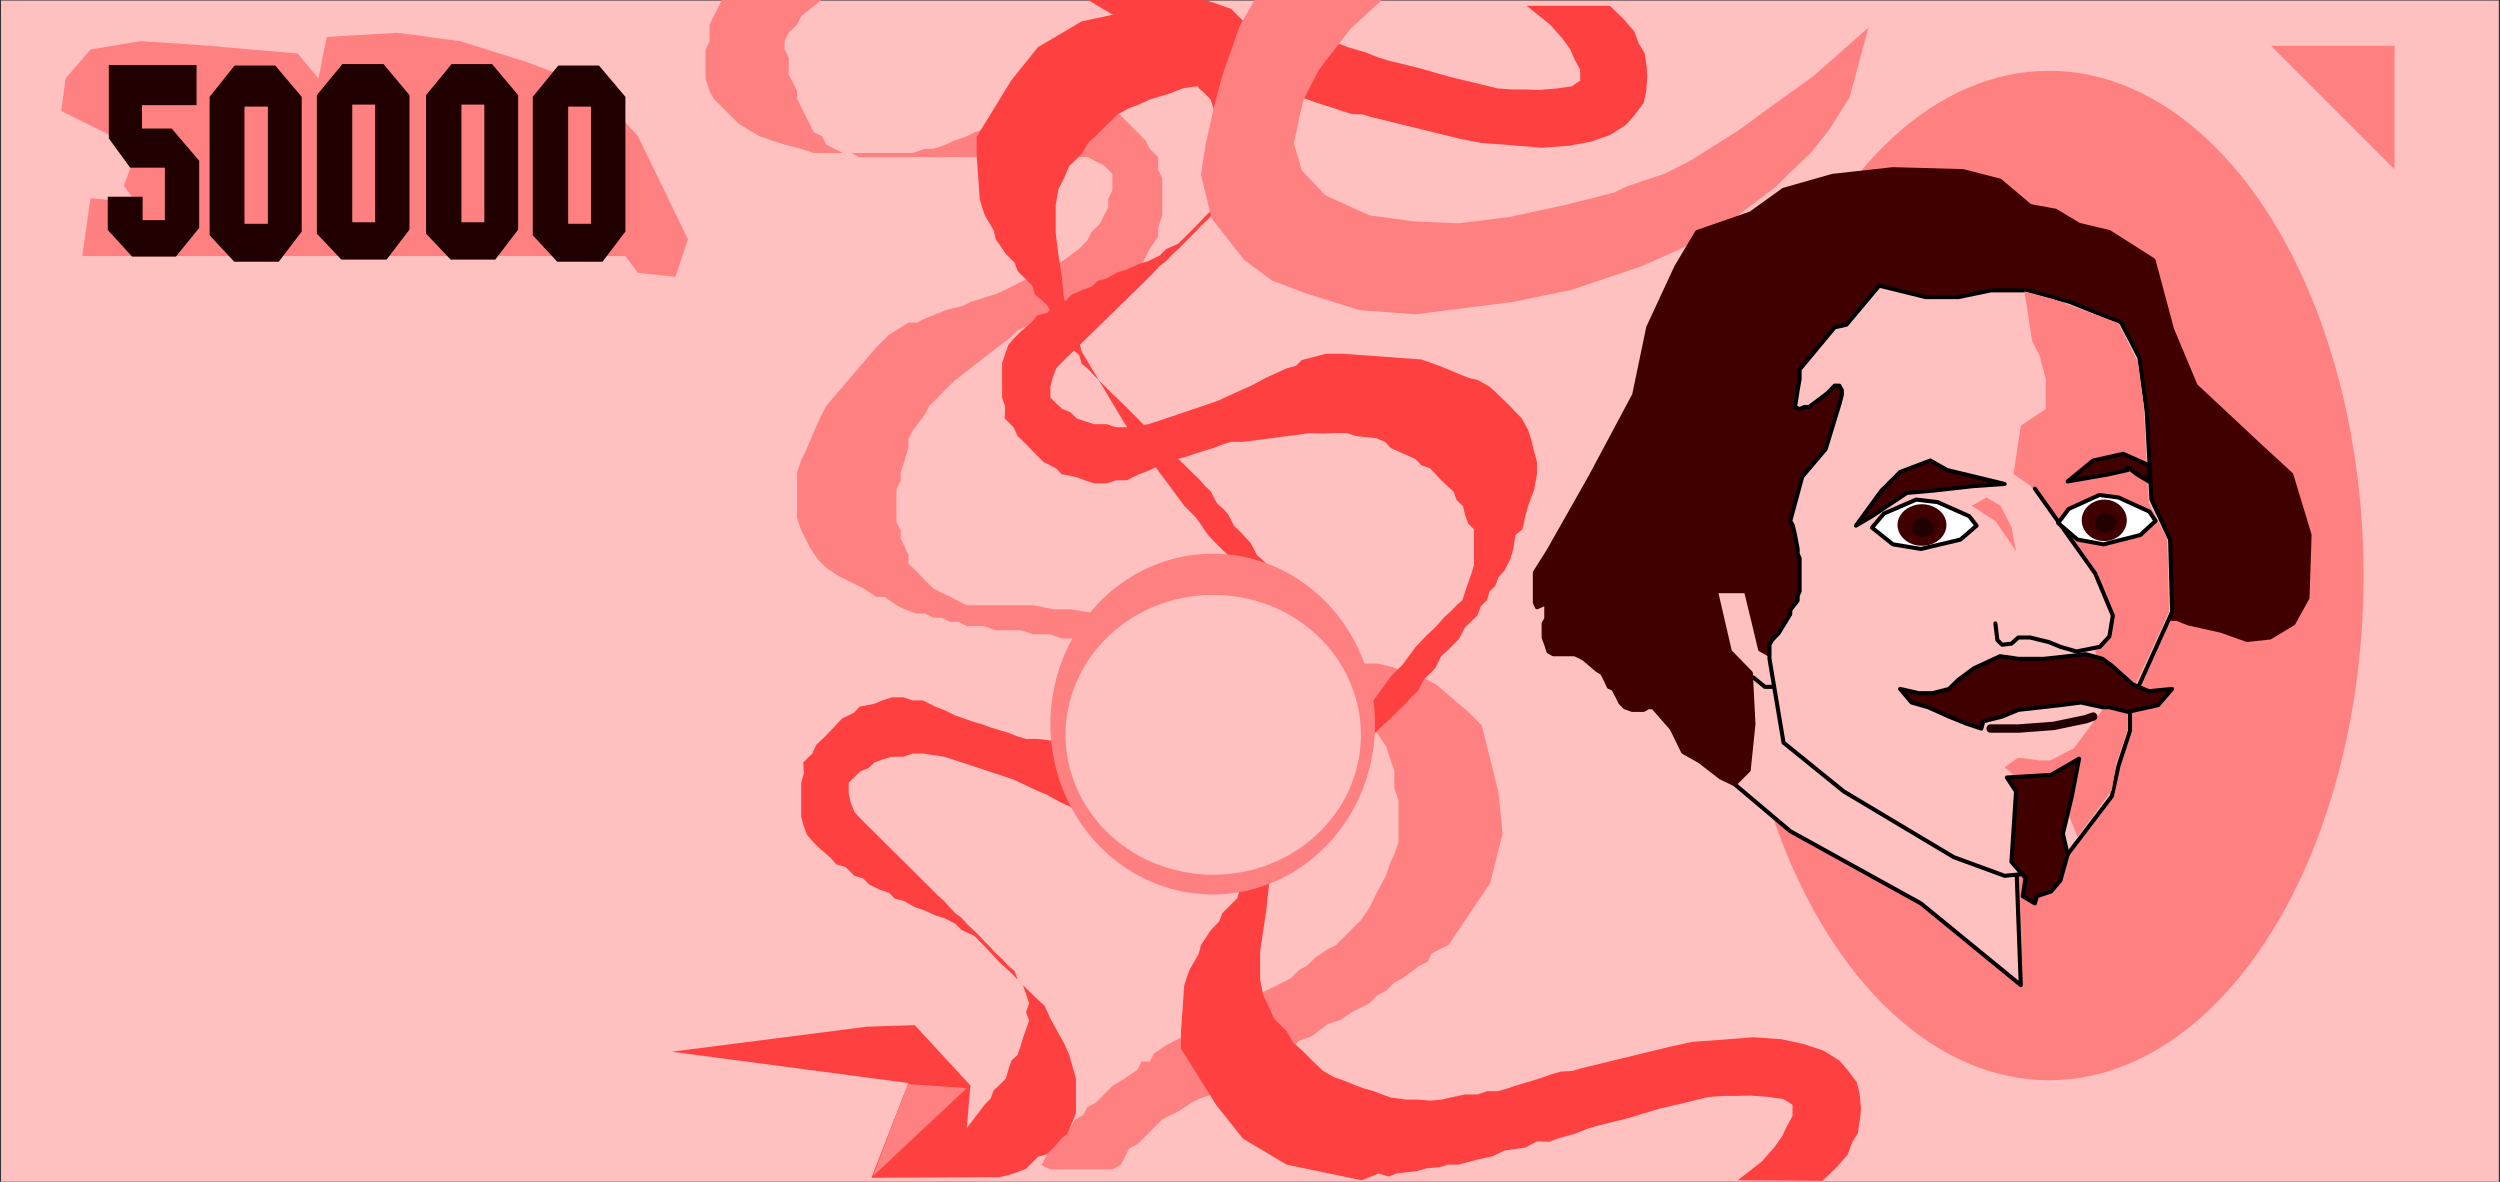 <?xml version="1.0" encoding="UTF-8" standalone="no"?>
<svg
   xmlns:ooo="http://xml.openoffice.org/svg/export"
   xmlns:dc="http://purl.org/dc/elements/1.1/"
   xmlns:cc="http://creativecommons.org/ns#"
   xmlns:rdf="http://www.w3.org/1999/02/22-rdf-syntax-ns#"
   xmlns:svg="http://www.w3.org/2000/svg"
   xmlns="http://www.w3.org/2000/svg"
   xmlns:sodipodi="http://sodipodi.sourceforge.net/DTD/sodipodi-0.dtd"
   xmlns:inkscape="http://www.inkscape.org/namespaces/inkscape"
   version="1.2"
   width="190mm"
   height="89.82mm"
   viewBox="0 0 19000 8982"
   preserveAspectRatio="xMidYMid"
   xml:space="preserve"
   id="svg159"
   sodipodi:docname="lire50k.svg"
   style="fill-rule:evenodd;stroke-width:28.222;stroke-linejoin:round"
   inkscape:version="0.92.5 (2060ec1f9f, 2020-04-08)"><rect x="0" y="0" width="19000" height="8982" fill="#333333" stroke="none"/><sodipodi:namedview
   pagecolor="#ffffff"
   bordercolor="#666666"
   borderopacity="1"
   objecttolerance="10"
   gridtolerance="10"
   guidetolerance="10"
   inkscape:pageopacity="0"
   inkscape:pageshadow="2"
   inkscape:window-width="664"
   inkscape:window-height="487"
   id="namedview161"
   showgrid="false"
   inkscape:zoom="0.2102413"
   inkscape:cx="359.05512"
   inkscape:cy="169.73858"
   inkscape:window-x="0"
   inkscape:window-y="0"
   inkscape:window-maximized="0"
   inkscape:current-layer="svg159" />
 <defs
   class="ClipPathGroup"
   id="defs8">
  <clipPath
   id="presentation_clip_path"
   clipPathUnits="userSpaceOnUse">
   <rect
   x="0"
   y="0"
   width="21000"
   height="29700"
   id="rect2" />
  </clipPath>
  <clipPath
   id="presentation_clip_path_shrink"
   clipPathUnits="userSpaceOnUse">
   <rect
   x="21"
   y="29"
   width="20958"
   height="29641"
   id="rect5" />
  </clipPath>
 </defs>
 <defs
   class="TextShapeIndex"
   id="defs12">
  <g
   ooo:slide="id1"
   ooo:id-list="id3"
   id="g10" />
 </defs>
 <defs
   class="EmbeddedBulletChars"
   id="defs44">
  <g
   id="bullet-char-template-57356"
   transform="matrix(4.8828125e-4,0,0,-4.8828125e-4,0,0)">
   <path
   d="M 580,1141 1163,571 580,0 -4,571 Z"
   id="path14"
   inkscape:connector-curvature="0" />
  </g>
  <g
   id="bullet-char-template-57354"
   transform="matrix(4.8828125e-4,0,0,-4.8828125e-4,0,0)">
   <path
   d="M 8,1128 H 1137 V 0 H 8 Z"
   id="path17"
   inkscape:connector-curvature="0" />
  </g>
  <g
   id="bullet-char-template-10146"
   transform="matrix(4.8828125e-4,0,0,-4.8828125e-4,0,0)">
   <path
   d="M 174,0 602,739 174,1481 1456,739 Z M 1358,739 309,1346 659,739 Z"
   id="path20"
   inkscape:connector-curvature="0" />
  </g>
  <g
   id="bullet-char-template-10132"
   transform="matrix(4.8828125e-4,0,0,-4.8828125e-4,0,0)">
   <path
   d="M 2015,739 1276,0 H 717 l 543,543 H 174 v 393 h 1086 l -543,545 h 557 z"
   id="path23"
   inkscape:connector-curvature="0" />
  </g>
  <g
   id="bullet-char-template-10007"
   transform="matrix(4.8828125e-4,0,0,-4.8828125e-4,0,0)">
   <path
   d="m 0,-2 c -7,16 -16,29 -25,39 l 381,530 c -94,256 -141,385 -141,387 0,25 13,38 40,38 9,0 21,-2 34,-5 21,4 42,12 65,25 l 27,-13 111,-251 280,301 64,-25 24,25 c 21,-10 41,-24 62,-43 C 886,937 835,863 770,784 769,783 710,716 594,584 L 774,223 c 0,-27 -21,-55 -63,-84 l 16,-20 C 717,90 699,76 672,76 641,76 570,178 457,381 L 164,-76 c -22,-34 -53,-51 -92,-51 -42,0 -63,17 -64,51 -7,9 -10,24 -10,44 0,9 1,19 2,30 z"
   id="path26"
   inkscape:connector-curvature="0" />
  </g>
  <g
   id="bullet-char-template-10004"
   transform="matrix(4.8828125e-4,0,0,-4.8828125e-4,0,0)">
   <path
   d="M 285,-33 C 182,-33 111,30 74,156 52,228 41,333 41,471 c 0,78 14,145 41,201 34,71 87,106 158,106 53,0 88,-31 106,-94 l 23,-176 c 8,-64 28,-97 59,-98 l 735,706 c 11,11 33,17 66,17 42,0 63,-15 63,-46 V 965 c 0,-36 -10,-64 -30,-84 L 442,47 C 390,-6 338,-33 285,-33 Z"
   id="path29"
   inkscape:connector-curvature="0" />
  </g>
  <g
   id="bullet-char-template-9679"
   transform="matrix(4.8828125e-4,0,0,-4.8828125e-4,0,0)">
   <path
   d="M 813,0 C 632,0 489,54 383,161 276,268 223,411 223,592 c 0,181 53,324 160,431 106,107 249,161 430,161 179,0 323,-54 432,-161 108,-107 162,-251 162,-431 0,-180 -54,-324 -162,-431 C 1136,54 992,0 813,0 Z"
   id="path32"
   inkscape:connector-curvature="0" />
  </g>
  <g
   id="bullet-char-template-8226"
   transform="matrix(4.8828125e-4,0,0,-4.8828125e-4,0,0)">
   <path
   d="m 346,457 c -73,0 -137,26 -191,78 -54,51 -81,114 -81,188 0,73 27,136 81,188 54,52 118,78 191,78 73,0 134,-26 185,-79 51,-51 77,-114 77,-187 0,-75 -25,-137 -76,-188 -50,-52 -112,-78 -186,-78 z"
   id="path35"
   inkscape:connector-curvature="0" />
  </g>
  <g
   id="bullet-char-template-8211"
   transform="matrix(4.8828125e-4,0,0,-4.8828125e-4,0,0)">
   <path
   d="M -4,459 H 1135 V 606 H -4 Z"
   id="path38"
   inkscape:connector-curvature="0" />
  </g>
  <g
   id="bullet-char-template-61548"
   transform="matrix(4.8828125e-4,0,0,-4.8828125e-4,0,0)">
   <path
   d="m 173,740 c 0,163 58,303 173,419 116,115 255,173 419,173 163,0 302,-58 418,-173 116,-116 174,-256 174,-419 0,-163 -58,-303 -174,-418 C 1067,206 928,148 765,148 601,148 462,206 346,322 231,437 173,577 173,740 Z"
   id="path41"
   inkscape:connector-curvature="0" />
  </g>
 </defs>
 <g
   id="g49"
   transform="translate(-1000,-10359)">
  <g
   id="id2"
   class="Master_Slide">
   <g
   id="bg-id2"
   class="Background" />
   <g
   id="bo-id2"
   class="BackgroundObjects" />
  </g>
 </g>
 <g
   class="SlideGroup"
   id="g157"
   transform="translate(-1000,-10359)">
  <g
   id="g155">
   <g
   id="container-id1">
    <g
   id="id1"
   class="Slide"
   clip-path="url(#presentation_clip_path)">
     <g
   class="Page"
   id="g151">
      <g
   class="Graphic"
   id="g149">
       <g
   id="id3">
        <rect
   class="BoundingBox"
   x="1000"
   y="10359"
   width="19000"
   height="8982"
   id="rect51"
   style="fill:none;stroke:none" />
        <defs
   id="defs56">
         <clipPath
   id="clip_path_1"
   clipPathUnits="userSpaceOnUse">
          <path
   d="m 1000,10359 h 18999 v 8981 H 1000 Z"
   id="path53"
   inkscape:connector-curvature="0" />
         </clipPath>
        </defs>
        <g
   clip-path="url(#clip_path_1)"
   id="g146">
         <path
   d="m 1008,10363 h 18983 v 8977 H 1008 Z"
   id="path58"
   inkscape:connector-curvature="0"
   style="fill:#ffc0c0;stroke:none" />
         <path
   d="m 18963,14733 c 0,673 -111,1335 -321,1918 -209,583 -511,1067 -874,1404 -363,337 -776,514 -1195,514 -420,0 -832,-177 -1195,-514 -363,-337 -665,-821 -875,-1404 -209,-583 -320,-1245 -320,-1918 0,-673 111,-1335 320,-1918 210,-583 512,-1067 875,-1404 363,-337 775,-514 1195,-514 419,0 832,177 1195,514 363,337 665,821 874,1404 210,583 321,1245 321,1918 z"
   id="path60"
   inkscape:connector-curvature="0"
   style="fill:#ff8080;stroke:none" />
         <path
   d="m 18260,10707 h 938 v 938 z"
   id="path62"
   inkscape:connector-curvature="0"
   style="fill:#ff8080;stroke:none" />
         <path
   d="m 1688,10735 -190,221 -32,246 443,221 127,95 -95,253 95,126 -348,-31 -63,439 h 4128 l 94,127 286,31 95,-285 -381,-787 -347,-371 -498,-190 -506,-158 -475,-64 -538,32 -63,316 -158,-190 -724,-63 -470,-31 z"
   id="path64"
   inkscape:connector-curvature="0"
   style="fill:#ff8080;stroke:none" />
         <path
   d="m 2783,10857 h 309 l 201,238 v 1024 l -174,229 h -339 l -187,-201 v -1052 l 190,-238 75,312 v 891 h 178 v -891 h -178 z"
   id="path66"
   inkscape:connector-curvature="0"
   style="fill:#200000;stroke:none" />
         <path
   d="m 3602,10846 h 313 l 197,236 v 1022 l -174,228 h -344 l -186,-197 v -1053 l 194,-236 75,308 v 894 h 174 v -894 h -174 z"
   id="path68"
   inkscape:connector-curvature="0"
   style="fill:#200000;stroke:none" />
         <path
   d="m 4432,10846 h 308 l 198,236 v 1022 l -174,228 h -339 l -187,-197 v -1053 l 194,-236 75,308 v 894 h 174 v -894 h -174 z"
   id="path70"
   inkscape:connector-curvature="0"
   style="fill:#200000;stroke:none" />
         <path
   d="m 5243,10857 h 309 l 201,238 v 1024 l -174,229 h -344 l -186,-201 v -1052 l 194,-238 75,312 v 891 h 174 v -891 h -174 z"
   id="path72"
   inkscape:connector-curvature="0"
   style="fill:#200000;stroke:none" />
         <path
   d="m 2297,10853 h 197 v 305 h -126 -118 -171 v 178 h 226 l 209,245 v 510 l -177,218 h -333 l -185,-202 v -253 h 265 v 178 h 169 v -399 h -264 l -162,-222 v -558 h 182 z"
   id="path74"
   inkscape:connector-curvature="0"
   style="fill:#200000;stroke:none" />
         <path
   d="m 6488,10355 -31,63 -32,64 -32,63 v 63 64 l -31,63 v 95 63 63 l 31,95 32,59 63,64 64,63 63,63 158,95 95,32 95,31 126,32 95,32 h 64 158 126 126 95 92 90 l 95,-32 h 64 l 94,-32 64,-31 95,-32 63,-31 95,-32 63,-32 h 63 l 64,-31 95,-32 h 63 l 63,-32 h 95 l 63,-31 h 64 126 64 63 l 63,31 63,32 64,63 63,64 63,63 31,63 64,63 v 95 l 31,64 v 95 95 94 l -31,95 v 64 l -64,95 -31,62 -31,64 -64,64 -63,31 -63,63 -95,32 -63,28 -95,27 -64,32 -63,31 -63,32 -63,32 -64,32 -63,31 -63,32 -64,32 -63,62 -126,95 -285,222 -64,63 -62,64 -64,63 -32,63 -95,127 -31,63 v 63 l -28,95 -31,95 v 63 l -32,64 v 59 64 62 64 l 32,64 v 62 l 31,64 28,63 v 63 l 64,63 62,64 64,63 63,32 64,31 62,32 64,32 h 63 63 64 94 95 127 l 158,31 h 127 l 190,32 221,32 189,31 190,32 222,63 375,95 159,95 127,63 95,32 154,127 126,90 127,95 95,95 62,64 64,94 31,95 32,95 v 127 l 32,95 v 95 126 95 l -32,95 -32,64 -31,95 -31,59 -33,59 -31,63 -31,64 -64,95 -63,62 -63,64 -64,64 -63,31 -95,64 -63,62 -60,32 -62,63 -64,32 -63,32 -63,31 -64,32 -59,31 -63,33 -64,31 -62,64 -64,31 -95,31 -95,33 -63,62 -64,32 -62,32 -95,63 -33,63 h -62 l -32,63 -95,64 -95,59 -63,64 -63,62 -64,33 -31,62 -64,33 -31,62 -64,32 -31,63 -63,64 -32,63 -32,63 64,32 h 63 95 63 63 64 63 63 l 63,-32 32,-63 32,-63 63,-32 63,-63 64,-64 62,-62 64,-33 63,-31 95,-64 63,-31 96,-31 95,-64 62,-28 64,-31 63,-32 59,-32 64,-63 63,-31 63,-32 64,-32 62,-63 92,-32 126,-95 95,-31 95,-64 63,-31 64,-31 62,-64 64,-32 63,-63 63,-32 127,-95 64,-31 31,-64 126,-62 317,-471 95,-376 -32,-316 -127,-507 -94,-95 -254,-217 -62,-32 -64,-31 -127,-32 -63,-32 -127,-31 h -95 l -62,-32 h -159 l -63,-32 h -63 -63 l -123,-31 -64,-32 h -126 l -63,-32 h -64 l -59,-31 h -63 -63 -64 -62 -64 -95 -95 -94 -64 -95 -95 -63 -95 -63 -96 -94 -63 -64 l -94,-32 h -64 -63 l -95,-31 h -63 -64 -63 l -95,-32 h -63 -63 l -64,-32 h -62 l -64,-31 h -63 l -64,-32 h -62 l -92,-32 -63,-31 -91,-64 h -64 l -94,-63 -63,-32 -64,-31 -63,-32 -95,-63 -63,-63 -63,-95 -32,-64 -32,-62 -31,-95 v -64 -64 -62 -92 -63 l 31,-95 32,-63 95,-222 63,-126 379,-443 95,-95 151,-95 h 64 l 62,-31 158,-64 128,-32 62,-31 190,-59 63,-28 317,-159 126,-62 127,-95 63,-64 31,-63 64,-63 32,-64 32,-63 v -63 l 31,-63 v -64 -63 l -63,-63 -63,-32 -64,-32 h -63 -854 -64 -62 -64 -63 -64 -62 -64 -59 -59 -64 -64 -62 -64 l -63,-31 h -63 l -63,-32 -64,-32 -31,-63 -64,-31 -31,-64 -32,-63 -32,-63 -31,-64 v -59 l -32,-64 -32,-62 v -64 -63 l -31,-63 v -63 l 31,-64 64,-63 31,-63 159,-127 h -696 z"
   id="path76"
   inkscape:connector-curvature="0"
   style="fill:#ff8080;stroke:none" />
         <path
   d="m 10154,10359 68,20 67,24 67,23 43,44 48,47 63,20 67,68 44,46 47,41 43,98 24,59 v 266 l -51,182 -40,87 -47,82 -63,115 -36,91 -51,48 -115,110 -87,92 -87,82 -67,72 -68,67 -67,67 -95,43 -47,48 -91,44 -64,19 -95,43 -67,20 -87,48 -67,19 -48,44 -67,24 -87,39 -46,48 -68,19 -67,68 -75,19 -40,48 -95,83 -47,48 -40,47 -24,67 -23,71 v 262 l 23,67 -3,91 67,67 31,67 67,64 64,67 67,67 95,48 40,43 115,24 62,23 72,24 h 94 l 72,-24 h 82 l 95,-47 64,-23 91,-44 71,-24 68,-24 67,-19 71,-24 63,-20 68,-20 67,-27 67,-20 h 91 l 154,-20 359,-47 95,4 87,-4 h 95 l 68,23 154,16 67,28 44,47 90,40 96,43 47,48 67,24 40,43 43,47 52,48 43,39 20,60 52,52 15,67 24,63 43,44 v 272 l -20,67 -23,64 -24,71 -20,63 -47,43 -48,48 -43,39 -67,76 -68,63 -86,91 -96,131 -90,90 -111,155 -135,173 -114,159 -111,158 -114,198 -207,336 -43,174 -51,138 -40,92 -20,193 -23,154 -24,159 v 217 l 24,119 43,87 40,91 94,91 48,87 72,63 87,87 70,67 84,48 71,24 95,39 67,24 67,19 67,25 64,23 118,16 h 87 l 95,8 87,-8 67,-16 111,-23 h 95 l 72,-25 h 82 l 67,-19 72,-24 63,-19 67,-20 75,-24 67,-24 68,-19 87,-5 67,-20 679,-165 167,-36 170,-12 293,-23 213,15 166,36 154,51 120,75 62,71 71,95 21,87 11,111 -8,79 -16,107 -43,72 -36,95 -83,94 -107,103 -644,-4 182,-142 95,-107 59,-83 36,-76 44,-79 v -87 l -68,-43 -111,-16 -142,-11 -107,3 h -95 l -118,8 -143,36 -221,51 -234,71 -225,56 -95,27 -87,36 -142,40 -59,23 -95,-3 -87,47 -159,23 -94,44 -111,24 -71,19 -72,20 h -82 l -67,20 -96,8 -67,20 -162,19 -59,24 -76,-24 -129,52 -571,-119 -331,-197 -202,-254 -269,-430 v -135 l 24,-344 20,-64 23,-62 67,-115 17,-67 74,-112 64,-67 24,-63 114,-114 19,-67 44,-36 44,-44 67,-111 24,-75 83,-83 27,-71 48,-44 19,-67 48,-40 47,-51 44,-39 48,-48 43,-44 67,-62 67,-68 68,-67 43,-44 71,-67 68,-67 47,-51 67,-64 48,-43 67,-67 67,-64 40,-47 47,-43 48,-92 47,-43 40,-44 43,-87 52,-47 43,-43 39,-40 48,-91 52,-48 43,-43 24,-67 48,-48 19,-67 43,-39 24,-67 47,-52 44,-87 20,-68 19,-114 52,-43 24,-107 19,-67 24,-68 24,-63 20,-115 v -91 l -28,-107 -16,-67 -24,-71 -47,-87 -48,-48 -39,-43 -48,-47 -67,-64 -43,-39 -91,-51 -71,-17 -221,-91 -135,-48 -593,-43 h -135 l -182,48 -43,43 -72,20 -157,71 -111,60 -63,27 -182,84 -64,23 -340,115 -134,44 -163,23 h -82 l -72,-23 h -94 l -67,-21 -67,-23 -48,-48 -60,-23 -47,-44 -44,-43 v -83 l 17,-68 27,-71 40,-43 612,-597 44,-44 48,-48 43,-47 47,-35 48,-52 44,-40 43,-43 47,-47 44,-44 40,-43 51,-48 44,-47 43,-44 24,-63 43,-44 24,-67 23,-71 -23,-67 23,-64 -23,-67 -24,-67 -23,-71 -20,-59 -44,-44 -23,-71 -21,-67 -43,-44 -48,-43 -23,-64 -44,-44 -142,-185 -632,-376 h 537 z"
   id="path78"
   inkscape:connector-curvature="0"
   style="fill:#ff4040;stroke:none" />
         <path
   d="m 8596,19305 67,-15 71,-24 64,-24 43,-44 47,-47 68,-20 67,-67 39,-48 48,-39 44,-99 23,-59 v -262 l -51,-181 -39,-88 -44,-78 -63,-115 -40,-91 -52,-47 -114,-111 -87,-91 -87,-79 -67,-72 -63,-67 -67,-67 -95,-43 -48,-48 -87,-44 -64,-19 -95,-43 -62,-20 -84,-48 -67,-16 -43,-44 -67,-23 -84,-39 -47,-48 -67,-20 -68,-67 -70,-20 -40,-47 -95,-83 -47,-48 -40,-47 -24,-63 -20,-72 v -261 l 20,-67 -4,-87 68,-67 31,-67 67,-63 64,-67 63,-68 95,-47 39,-44 115,-23 59,-25 72,-23 h 90 l 67,23 h 79 l 95,48 64,24 87,43 71,24 67,24 67,19 68,25 63,19 67,20 71,28 64,19 h 90 l 155,20 356,48 95,-5 87,5 h 90 l 67,-24 151,-16 67,-28 44,-47 91,-39 90,-44 48,-48 67,-23 39,-44 44,-48 51,-47 40,-40 20,-55 47,-51 16,-68 24,-63 44,-43 v -269 l -20,-67 -24,-64 -24,-71 -19,-64 -44,-43 -43,-47 -44,-40 -68,-71 -67,-63 -87,-91 -90,-130 -91,-92 -111,-150 -130,-174 -115,-158 -106,-159 -115,-193 -202,-337 -44,-169 -51,-139 -39,-91 -20,-190 -24,-154 -20,-159 v -213 l 20,-118 44,-87 39,-92 95,-90 48,-84 67,-62 87,-87 71,-68 83,-47 67,-24 94,-43 68,-20 67,-20 63,-24 64,-23 118,-16 h 83 l 95,-8 87,8 64,16 106,23 h 95 l 71,24 h 80 l 66,20 72,20 63,23 63,20 76,24 67,23 67,20 83,4 67,20 677,166 161,31 167,12 289,24 213,-16 162,-31 146,-51 119,-76 63,-71 71,-94 20,-88 8,-111 -4,-75 -16,-107 -44,-70 -35,-95 -83,-95 -103,-99 h -632 l 177,142 95,106 60,84 32,75 43,79 v 83 l -64,43 -110,16 -143,12 -102,-4 h -95 l -115,-8 -142,-35 -218,-52 -233,-67 -225,-55 -92,-28 -87,-35 -138,-41 -59,-23 -95,4 -87,-48 -154,-23 -95,-44 -107,-23 -71,-20 -71,-20 h -76 l -67,-19 -95,-9 -67,-19 -158,-20 -59,-24 -75,24 -127,-51 -561,118 -333,197 -201,250 -265,431 v 131 l 24,344 19,63 20,59 67,115 16,67 76,111 67,67 23,64 111,110 20,68 43,35 48,43 67,112 20,75 83,82 28,72 47,40 20,67 48,39 47,51 40,40 47,47 43,44 67,63 68,67 63,64 43,44 72,67 66,67 48,51 63,63 48,44 67,67 67,64 40,47 43,40 47,90 48,44 39,43 44,87 51,48 40,44 36,39 47,91 51,44 44,43 24,67 47,47 16,68 43,39 25,67 47,52 43,87 20,63 20,115 52,44 19,106 20,68 23,67 24,64 20,110 v 91 l -28,107 -16,67 -23,71 -44,87 -47,44 -40,43 -47,47 -68,64 -43,40 -87,51 -71,16 -214,90 -134,48 -585,44 h -131 l -182,-48 -39,-44 -71,-19 -159,-71 -106,-59 -68,-28 -177,-84 -67,-23 -336,-111 -131,-43 -163,-24 h -79 l -67,24 h -90 l -68,20 -63,23 -48,44 -59,23 -47,44 -43,43 v 84 l 15,67 28,71 39,44 597,593 44,39 43,48 44,47 48,35 47,52 43,40 44,43 43,47 44,44 39,43 52,48 43,47 48,40 23,64 40,43 24,67 23,72 -23,67 23,63 -23,67 -24,67 -20,67 -20,60 -47,43 -24,71 -19,67 -44,44 -48,44 -23,63 -44,44 -138,182 28,-325 -423,-459 -364,12 -1483,190 1799,238 -281,720 z"
   id="path80"
   inkscape:connector-curvature="0"
   style="fill:#ff4040;stroke:none" />
         <path
   d="m 8347,18629 -447,-31 -265,699 z"
   id="path82"
   inkscape:connector-curvature="0"
   style="fill:#ff8080;stroke:none" />
         <path
   d="m 11047,10359 459,-4 -244,225 -238,309 -118,229 -36,155 -36,178 59,202 178,189 155,72 185,82 345,47 331,13 380,-47 427,-92 376,-95 95,-47 285,-95 189,-95 376,-237 249,-182 320,-230 416,-367 -143,530 -154,245 -142,178 -166,158 -95,95 -119,91 -190,143 -226,142 -197,102 -297,131 -529,178 -440,91 -746,95 -424,-32 -415,-130 -249,-95 -210,-154 -249,-317 -82,-332 35,-225 60,-274 70,-264 130,-368 115,-202 z"
   id="path84"
   inkscape:connector-curvature="0"
   style="fill:#ff8080;stroke:none" />
         <path
   d="m 11450,15862 c 0,227 -57,451 -165,648 -109,196 -264,360 -452,474 -187,113 -400,173 -616,173 -217,0 -429,-60 -617,-173 -187,-114 -343,-278 -451,-474 -109,-197 -166,-421 -166,-648 0,-227 57,-451 166,-647 108,-197 264,-361 451,-474 188,-114 400,-174 617,-174 216,0 429,60 616,174 188,113 343,277 452,474 108,196 165,420 165,647 z"
   id="path86"
   inkscape:connector-curvature="0"
   style="fill:#ff8080;stroke:none" />
         <path
   d="m 11343,15944 c 0,186 -52,370 -150,532 -99,161 -240,295 -411,389 -171,93 -364,142 -561,142 -197,0 -391,-49 -562,-142 -170,-94 -312,-228 -410,-389 -99,-162 -151,-346 -151,-532 0,-187 52,-370 151,-532 98,-162 240,-296 410,-390 171,-93 365,-142 562,-142 197,0 390,49 561,142 171,94 312,228 411,390 98,162 150,345 150,532 z"
   id="path88"
   inkscape:connector-curvature="0"
   style="fill:#ffc0c0;stroke:none" />
         <path
   d="m 16322,16873 36,973 -759,-621 -993,-549 -423,-357 143,-1096 h 549 z"
   id="path90"
   inkscape:connector-curvature="0"
   style="fill:#ffc0c0;stroke:none" />
         <path
   d="m 16322,16873 36,973 -759,-621 -993,-549 -423,-357 143,-1096 h 549 z"
   id="path92"
   inkscape:connector-curvature="0"
   style="fill:none;stroke:#000000;stroke-width:31;stroke-linecap:round;stroke-linejoin:round" />
         <path
   d="m 13970,14797 177,728 179,-17 87,71 h 142 l -71,-996 z"
   id="path94"
   inkscape:connector-curvature="0"
   style="fill:#ffc0c0;stroke:none" />
         <path
   d="m 13970,14797 177,728 179,-17 87,71 h 142 l -71,-996 z"
   id="path96"
   inkscape:connector-curvature="0"
   style="fill:none;stroke:#000000;stroke-width:31;stroke-linecap:round;stroke-linejoin:round" />
         <path
   d="m 14662,15097 -194,249 -91,-51 -51,-213 -56,-230 h -229 l 106,458 159,163 20,388 -36,351 -107,107 -106,-51 -159,-123 -126,-71 -87,-178 -142,-162 h -36 l -36,20 h -51 -36 l -55,-20 -35,-36 -16,-35 -20,-36 -16,-32 -35,-16 -16,-35 -17,-36 -19,-35 -35,-20 -103,-87 -36,-20 -35,-15 h -36 -36 -90 l -36,-21 -16,-51 -20,-55 v -71 -36 l 20,-35 v -123 l -35,20 -36,15 -16,-35 v -52 -35 -55 -51 -36 l 103,-163 320,-565 332,-622 107,-513 213,-459 158,-265 408,-142 249,-179 372,-106 459,-51 533,15 281,72 229,193 194,36 178,107 230,55 336,214 141,526 179,427 478,447 249,229 139,459 -16,478 -107,194 -177,107 -175,19 -197,-70 -250,-56 -87,-35 z"
   id="path98"
   inkscape:connector-curvature="0"
   style="fill:#400000;stroke:none" />
         <path
   d="m 14662,15097 -194,249 -91,-51 -51,-213 -56,-230 h -229 l 106,458 159,163 20,388 -36,351 -107,107 -106,-51 -159,-123 -126,-71 -87,-178 -142,-162 h -36 l -36,20 h -51 -36 l -55,-20 -35,-36 -16,-35 -20,-36 -16,-32 -35,-16 -16,-35 -17,-36 -19,-35 -35,-20 -103,-87 -36,-20 -35,-15 h -36 -36 -90 l -36,-21 -16,-51 -20,-55 v -71 -36 l 20,-35 v -123 l -35,20 -36,15 -16,-35 v -52 -35 -55 -51 -36 l 103,-163 320,-565 332,-622 107,-513 213,-459 158,-265 408,-142 249,-179 372,-106 459,-51 533,15 281,72 229,193 194,36 178,107 230,55 336,214 141,526 179,427 478,447 249,229 139,459 -16,478 -107,194 -177,107 -175,19 -197,-70 -250,-56 -87,-35 z"
   id="path100"
   inkscape:connector-curvature="0"
   style="fill:none;stroke:#400000;stroke-width:31;stroke-linecap:round;stroke-linejoin:round" />
         <path
   d="m 16729,12653 -320,-87 h -280 l -245,51 h -249 l -353,-87 -249,297 -90,20 -266,320 v 36 36 l -15,86 -20,127 35,16 36,-16 h 36 l 142,-107 52,-55 h 36 l 19,35 v 35 l -19,72 -104,340 -178,210 -91,336 20,36 16,71 20,106 v 36 l 15,36 v 35 52 36 54 36 36 l -15,35 v 36 l -56,72 v 31 l -87,143 -51,54 -20,36 v 36 36 35 l 107,637 458,371 835,499 387,142 194,-19 230,-72 391,-514 51,-233 87,-265 v -194 l 320,-708 -15,-550 -142,-304 -36,-668 -56,-412 -138,-265 z"
   id="path102"
   inkscape:connector-curvature="0"
   style="fill:#ffc0c0;stroke:none" />
         <path
   d="m 16729,12653 -320,-87 h -280 l -245,51 h -249 l -353,-87 -249,297 -90,20 -266,320 v 36 36 l -15,86 -20,127 35,16 36,-16 h 36 l 142,-107 52,-55 h 36 l 19,35 v 35 l -19,72 -104,340 -178,210 -91,336 20,36 16,71 20,106 v 36 l 15,36 v 35 52 36 54 36 36 l -15,35 v 36 l -56,72 v 31 l -87,143 -51,54 -20,36 v 36 36 35 l 107,637 458,371 835,499 387,142 194,-19 230,-72 391,-514 51,-233 87,-265 v -194 l 320,-708 -15,-550 -142,-304 -36,-668 -56,-412 -138,-265 z"
   id="path104"
   inkscape:connector-curvature="0"
   style="fill:none;stroke:#000000;stroke-width:31;stroke-linecap:round;stroke-linejoin:round" />
         <path
   d="m 16386,12574 221,59 217,79 277,103 147,297 44,328 27,522 12,221 138,266 8,197 8,364 -313,677 v 213 l -90,269 -32,197 -261,353 -150,-372 -245,-16 -159,-142 104,-72 162,21 h 82 l 179,-92 249,-336 -92,-427 99,-47 28,-265 -178,-329 -213,-328 -226,-265 -126,-87 55,-368 190,-126 v -229 l -47,-179 -56,-107 z"
   id="path106"
   inkscape:connector-curvature="0"
   style="fill:#ff8080;stroke:none" />
         <path
   d="m 16235,14037 -233,16 -313,35 -197,17 -265,177 -122,72 194,-266 142,-142 229,-87 127,72 z"
   id="path108"
   inkscape:connector-curvature="0"
   style="fill:#400000;stroke:none" />
         <path
   d="m 16235,14037 -233,16 -313,35 -197,17 -265,177 -122,72 194,-266 142,-142 229,-87 127,72 z"
   id="path110"
   inkscape:connector-curvature="0"
   style="fill:none;stroke:#000000;stroke-width:31;stroke-linecap:round;stroke-linejoin:round" />
         <path
   d="m 16714,14018 194,-159 229,-51 194,87 v 123 l -87,-52 -72,-55 v 20 l -158,35 z"
   id="path112"
   inkscape:connector-curvature="0"
   style="fill:#400000;stroke:none" />
         <path
   d="m 16714,14018 194,-159 229,-51 194,87 v 123 l -87,-52 -72,-55 v 20 l -158,35 z"
   id="path114"
   inkscape:connector-curvature="0"
   style="fill:none;stroke:#000000;stroke-width:31;stroke-linecap:round;stroke-linejoin:round" />
         <path
   d="m 16536,15366 h -197 l -139,-20 -198,92 -118,87 -72,70 -123,32 h -106 l -142,-32 87,103 126,36 158,71 139,56 107,35 15,-55 143,-36 123,-51 320,-36 157,-20 163,36 h 52 l 141,35 230,-51 106,-123 -177,17 -123,-52 -158,-142 -71,-52 -127,-35 z"
   id="path116"
   inkscape:connector-curvature="0"
   style="fill:#400000;stroke:none" />
         <path
   d="m 16536,15366 h -197 l -139,-20 -198,92 -118,87 -72,70 -123,32 h -106 l -142,-32 87,103 126,36 158,71 139,56 107,35 15,-55 143,-36 123,-51 320,-36 157,-20 163,36 h 52 l 141,35 230,-51 106,-123 -177,17 -123,-52 -158,-142 -71,-52 -127,-35 z"
   id="path118"
   inkscape:connector-curvature="0"
   style="fill:none;stroke:#000000;stroke-width:31;stroke-linecap:round;stroke-linejoin:round" />
         <path
   d="m 16129,15896 h 210 l 268,-20 245,-51 56,-20"
   id="path120"
   inkscape:connector-curvature="0"
   style="fill:none;stroke:#200000;stroke-width:64;stroke-linecap:round;stroke-linejoin:round" />
         <path
   d="m 16465,14073 459,645 134,320 -27,158 -72,79 -178,35 -122,-35 -87,-36 -143,-35 h -90 l -52,47 -71,8 -36,-36 -15,-126"
   id="path122"
   inkscape:connector-curvature="0"
   style="fill:none;stroke:#000000;stroke-width:31;stroke-linecap:round;stroke-linejoin:round" />
         <path
   d="m 15986,14203 182,119 154,225 -35,-182 -83,-162 -107,-63 z"
   id="path124"
   inkscape:connector-curvature="0"
   style="fill:#ff8080;stroke:none" />
         <path
   d="m 16801,16125 -55,285 -68,285 36,158 -55,198 -71,83 -107,36 -16,55 -92,-55 21,-138 -107,-123 35,-535 -70,-106 336,-20 z"
   id="path126"
   inkscape:connector-curvature="0"
   style="fill:#400000;stroke:none" />
         <path
   d="m 16801,16125 -55,285 -68,285 36,158 -55,198 -71,83 -107,36 -16,55 -92,-55 21,-138 -107,-123 35,-535 -70,-106 336,-20 z"
   id="path128"
   inkscape:connector-curvature="0"
   style="fill:none;stroke:#000000;stroke-width:31;stroke-linecap:round;stroke-linejoin:round" />
         <path
   d="m 15318,14262 245,-106 162,19 241,107 56,72 -123,106 -300,71 -213,-35 -159,-127 z"
   id="path130"
   inkscape:connector-curvature="0"
   style="fill:#ffffff;stroke:none" />
         <path
   d="m 15318,14262 245,-106 162,19 241,107 56,72 -123,106 -300,71 -213,-35 -159,-127 z"
   id="path132"
   inkscape:connector-curvature="0"
   style="fill:none;stroke:#000000;stroke-width:31;stroke-linecap:round;stroke-linejoin:round" />
         <path
   d="m 15793,14349 c 0,28 -9,55 -25,79 -17,24 -40,44 -68,58 -28,14 -60,21 -93,21 -33,0 -65,-7 -93,-21 -28,-14 -51,-34 -68,-58 -16,-24 -25,-51 -25,-79 0,-27 9,-55 25,-79 17,-24 40,-44 68,-57 28,-14 60,-22 93,-22 33,0 65,8 93,22 28,13 51,33 68,57 16,24 25,52 25,79 z"
   id="path134"
   inkscape:connector-curvature="0"
   style="fill:#400000;stroke:none" />
         <path
   d="m 15698,14367 c 0,13 -4,25 -12,36 -7,12 -18,21 -31,27 -13,6 -27,10 -42,10 -15,0 -30,-4 -43,-10 -12,-6 -23,-15 -31,-27 -7,-11 -11,-23 -11,-36 0,-13 4,-25 11,-36 8,-11 19,-20 31,-27 13,-6 28,-9 43,-9 15,0 29,3 42,9 13,7 24,16 31,27 8,11 12,23 12,36 z"
   id="path136"
   inkscape:connector-curvature="0"
   style="fill:#200000;stroke:none" />
         <path
   d="m 16722,14227 233,-106 146,19 234,107 47,71 -115,107 -280,71 -198,-36 -147,-126 z"
   id="path138"
   inkscape:connector-curvature="0"
   style="fill:#ffffff;stroke:none" />
         <path
   d="m 16722,14227 233,-106 146,19 234,107 47,71 -115,107 -280,71 -198,-36 -147,-126 z"
   id="path140"
   inkscape:connector-curvature="0"
   style="fill:none;stroke:#000000;stroke-width:31;stroke-linecap:round;stroke-linejoin:round" />
         <path
   d="m 17164,14313 c 0,28 -8,55 -23,79 -15,24 -37,44 -63,58 -26,14 -55,21 -85,21 -31,0 -60,-7 -86,-21 -26,-14 -48,-34 -63,-58 -15,-24 -23,-51 -23,-79 0,-27 8,-55 23,-78 15,-24 37,-44 63,-58 26,-14 55,-21 86,-21 30,0 59,7 85,21 26,14 48,34 63,58 15,23 23,51 23,78 z"
   id="path142"
   inkscape:connector-curvature="0"
   style="fill:#400000;stroke:none" />
         <path
   d="m 17081,14331 c 0,13 -4,26 -11,37 -7,11 -16,20 -28,26 -12,7 -26,10 -40,10 -13,0 -27,-3 -39,-10 -12,-6 -22,-15 -29,-26 -6,-11 -10,-24 -10,-37 0,-12 4,-25 10,-36 7,-11 17,-20 29,-27 12,-6 26,-9 39,-9 14,0 28,3 40,9 12,7 21,16 28,27 7,11 11,24 11,36 z"
   id="path144"
   inkscape:connector-curvature="0"
   style="fill:#200000;stroke:none" />
        </g>
       </g>
      </g>
     </g>
    </g>
   </g>
  </g>
 </g>
</svg>